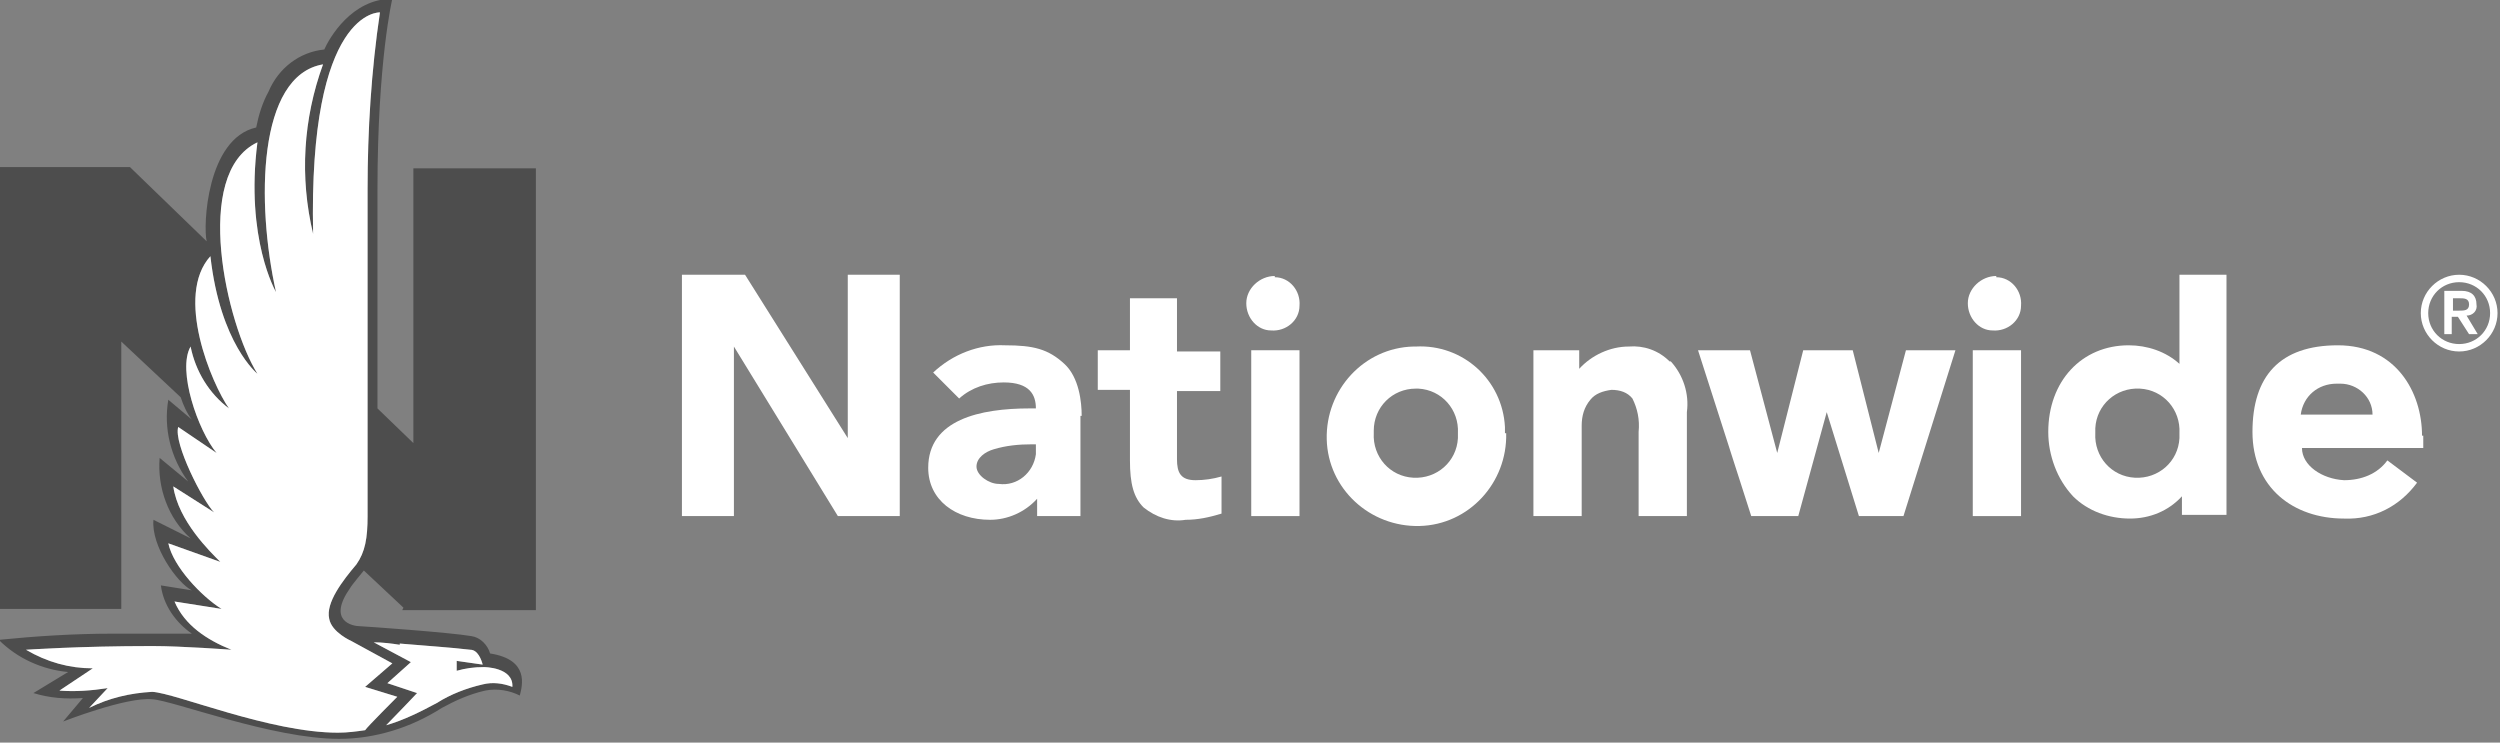 <?xml version="1.0" encoding="UTF-8"?>
<svg xmlns="http://www.w3.org/2000/svg" version="1.1" viewBox="0 0 202 60">
  <rect x="0" y="0" width="202" height="60" fill="#808080" stroke="none"/>
  <!-- Generator: Adobe Illustrator 29.2.1, SVG Export Plug-In . SVG Version: 2.1.0 Build 116)  -->
  <defs>
    <style>
      .st0 {
        fill: #fff;
      }

      .st1 {
        fill: #4d4d4d;
      }
    </style>
  </defs>
  <g id="Layer_1" focusable="false">
    <path class="st1" d="M32.5,49.3h10.8V13.6h-9.9v22.2l-2.9-2.8V15.3c0-10.4,1.2-15.4,1.2-15.4-3.3,0-5.1,3.2-5.5,4.1-2,.2-3.7,1.5-4.5,3.4-.5.9-.8,1.9-1,2.9-4,.9-4.3,8-4,9.2l-6.2-6H-.1v35.7h9.9v-21.6l4.8,4.5c.2.6.5,1.3.9,1.8l-1.9-1.6c-.4,2.3.2,4.7,1.6,6.6l-2.3-1.9c-.2,2.4.7,4.9,2.5,6.5l-3-1.5c-.2,2.1,1.9,5.1,3.1,5.7l-2.5-.4c.2,1.6,1.2,3,2.5,3.9,0,0-4.3,0-6.4,0-3.1,0-6.2.2-9.2.5,1.5,1.5,3.5,2.4,5.6,2.6l-2.8,1.7c1.3.4,2.6.5,4,.4l-1.6,1.9s5.1-2,7.2-1.8c1.7.1,9.7,3.2,15.1,3.2,2.9,0,5.8-.9,8.3-2.5,1.1-.6,2.2-1.1,3.5-1.4,1-.2,2,0,2.8.4.2-.8.8-2.9-2.4-3.4-.2-.7-.8-1.3-1.5-1.4-1.7-.3-8.8-.8-9-.8-.6,0-2.7-.4-.8-3.1.1-.2,1.1-1.4,1.1-1.4l3.2,3ZM32.3,52c2.3.2,4,.3,5.7.5.6,0,.9.8,1,1.2-.7-.1-1.4-.2-2.1-.3v.8c.7-.2,1.4-.3,2.2-.3,0,0,2.4,0,2.3,1.6-.8-.3-1.6-.4-2.4-.2-1.3.3-2.6.8-3.7,1.5-1.3.7-2.7,1.4-4.1,1.8.7-.7,2.5-2.6,2.5-2.6l-2.4-.8,1.9-1.7-3-1.6c.7,0,1.5.1,2.1.2M28.8,45.6c-1.1,1.3-2.5,3.1-2.2,4.4h0c.2,1.1,1.8,1.8,1.8,1.8l3.3,1.8-2.2,1.9,2.6.8s-2.4,2.4-2.6,2.7c-.7.1-1.4.2-2.2.2-5.5,0-13.1-3.2-15-3.3-1.8.1-3.5.5-5.1,1.3l1.5-1.6c-1.3.2-2.6.3-3.9.2l2.7-1.8c-1.9,0-3.7-.5-5.4-1.5,0,0,4.3-.3,10.2-.3,2.4,0,6.4.3,6.4.3-2-.8-3.8-2-4.6-3.9l3.8.6c-1.6-1-3.9-3.4-4.3-5.3l4.2,1.5c-.8-.8-3.4-3.3-3.8-6.1l3.3,2.1c-.9-.9-3.3-5.6-2.9-6.9l3.1,2.1c-1.5-1.8-3.2-6.7-2.1-8.6.4,2,1.5,3.8,3.1,5-1.4-2-4.4-9.1-1.5-12.3.8,7.1,3.8,9.5,3.8,9.5-2.5-4-5.3-16.2,0-18.7-1,7.8,1.5,12.1,1.5,12.1-1.6-7.2-1.5-17.5,3.8-18.4-1.6,4.4-1.9,9.1-.8,13.7C24.9.7,30.7,1,30.7,1c-.7,4.7-1,9.5-1,14.3v26.4c0,1.8-.2,2.9-.9,3.9"/>
    <path class="st0" d="M103,22.4c1.2,0,2.1,1.1,2,2.3,0,1.2-1.1,2.1-2.3,2-1.1,0-2-1-2-2.2,0-1.2,1.1-2.2,2.3-2.2"/>
    <path class="st0" d="M161.3,22.4c1.2,0,2.1,1.1,2,2.3,0,1.2-1.1,2.1-2.3,2-1.1,0-2-1-2-2.2,0-1.2,1.1-2.2,2.3-2.2"/>
    <path class="st0" d="M83.7,35.9h-.3c-1.1,0-2.1.1-3.1.4-.7.2-1.4.7-1.4,1.4s1,1.4,1.8,1.4c1.5.2,2.8-.9,3-2.4,0,0,0-.2,0-.3v-.4ZM87.3,33.6v8.1h-3.5v-1.4c-1,1.1-2.4,1.7-3.8,1.7-2.8,0-5-1.6-5-4.2,0-3.9,4.2-4.8,8.2-4.8h.5c0-1.1-.5-2.1-2.6-2.1-1.3,0-2.6.4-3.6,1.3l-2.1-2.1c1.6-1.5,3.7-2.3,5.8-2.2,2.3,0,3.5.3,4.8,1.5,1.2,1.1,1.4,3.1,1.4,4.2"/>
    <path class="st0" d="M95.1,28.3v-4.2h-3.8v4.2h-2.6v3.2h2.6v5.7c0,1.9.3,3,1.1,3.8,1,.8,2.2,1.2,3.4,1,1,0,1.9-.2,2.9-.5v-3c-.7.2-1.4.3-2.1.3-1.2,0-1.5-.6-1.5-1.7v-5.5h3.5v-3.2h-3.5Z"/>
    <path class="st0" d="M191.7,33.5c0-1.4-1.2-2.5-2.6-2.5,0,0-.2,0-.3,0-1.5,0-2.7,1-2.9,2.5h5.8ZM195.8,35.2v1h-9.8c0,1.4,1.6,2.5,3.4,2.6,1.4,0,2.7-.5,3.5-1.6l2.4,1.8c-1.4,1.9-3.5,3-5.9,2.9-4.1,0-7.4-2.5-7.4-7s2.2-7,6.9-7,6.8,3.8,6.8,7.3"/>
    <polygon class="st0" points="68.5 22.2 68.5 35.4 60.2 22.2 55.1 22.2 55.1 41.7 59.3 41.7 59.3 28 67.7 41.7 72.7 41.7 72.7 22.2 68.5 22.2"/>
    <polygon class="st0" points="154 28.3 151.8 36.6 149.7 28.3 145.7 28.3 143.6 36.6 141.4 28.3 137.2 28.3 141.5 41.7 145.3 41.7 147.6 33.3 150.2 41.7 153.8 41.7 158 28.3 154 28.3"/>
    <rect class="st0" x="101.1" y="28.3" width="3.9" height="13.4"/>
    <rect class="st0" x="159.4" y="28.3" width="3.9" height="13.4"/>
    <path class="st0" d="M134.9,29.2c-.9-.9-2.1-1.3-3.3-1.2-1.5,0-3,.7-4,1.8v-1.5h-3.7v13.4h3.9v-7.3c0-.8.2-1.5.7-2.1.4-.5,1-.7,1.7-.8.7,0,1.3.2,1.7.7.4.8.6,1.7.5,2.7v6.8h3.9v-8.4c.2-1.5-.3-3-1.3-4.1"/>
    <path class="st0" d="M176.1,35c.1-1.9-1.3-3.5-3.2-3.6-1.9-.1-3.5,1.3-3.6,3.2,0,.1,0,.3,0,.4-.1,1.9,1.3,3.5,3.2,3.6s3.5-1.3,3.6-3.2c0-.1,0-.3,0-.4M179.9,22.2v19.4h-3.6v-1.5c-1.1,1.2-2.6,1.8-4.2,1.8-1.7,0-3.4-.6-4.6-1.8-1.3-1.4-2-3.3-2-5.2,0-4.1,2.7-7,6.5-7,1.5,0,3,.5,4.1,1.5v-7.2h3.9Z"/>
    <path class="st0" d="M114.4,31.4c-1.9,0-3.4,1.5-3.4,3.4h0c0,0,0,.1,0,.2-.1,1.9,1.3,3.5,3.2,3.6,1.9.1,3.5-1.3,3.6-3.2,0-.1,0-.3,0-.4.1-1.9-1.3-3.5-3.2-3.6,0,0-.1,0-.2,0M121.7,35c.1,4-3,7.4-7,7.5-4,.1-7.4-3-7.5-7-.1-4,3-7.4,7-7.5h0c0,0,.2,0,.2,0,3.8-.2,7,2.7,7.2,6.5h0c0,.2,0,.3,0,.5"/>
    <path class="st0" d="M196.2,25.3c0-1.4,1.1-2.5,2.5-2.5,1.4,0,2.5,1.1,2.5,2.5s-1.1,2.5-2.5,2.5c-1.4,0-2.5-1.1-2.5-2.5h0M195.6,25.3c0,1.7,1.4,3.1,3.1,3.1,1.7,0,3.1-1.4,3.1-3.1,0-1.7-1.4-3.1-3.1-3.1h0c-1.7,0-3.1,1.4-3.1,3.1M198.2,24.1h.5c.4,0,.8,0,.8.5s-.4.5-.8.5h-.5v-1ZM197.5,27h.6v-1.4h.5l.9,1.4h.7l-.9-1.5c.5,0,.9-.4.8-.9h0c0-.7-.4-1.1-1.2-1.1h-1.4v3.5Z"/>
    <path class="st0" d="M32.3,52c2.3.2,4,.3,5.7.5.6,0,.9.8,1,1.2-.7-.1-1.4-.2-2.1-.3v.8c.7-.2,1.4-.3,2.2-.3,0,0,2.4,0,2.3,1.6-.8-.3-1.6-.4-2.4-.2-1.3.3-2.6.8-3.7,1.5-1.3.7-2.7,1.4-4.1,1.8.7-.7,2.5-2.6,2.5-2.6l-2.4-.8,1.9-1.7-3-1.6c.7,0,1.5.1,2.1.2M28.8,45.6c-1.1,1.3-2.5,3.1-2.2,4.4h0c.2,1.1,1.8,1.8,1.8,1.8l3.3,1.8-2.2,1.9,2.6.8s-2.4,2.4-2.6,2.7c-.7.1-1.4.2-2.2.2-5.5,0-13.1-3.2-15-3.3-1.8.1-3.5.5-5.1,1.3l1.5-1.6c-1.3.2-2.6.3-3.9.2l2.7-1.8c-1.9,0-3.7-.5-5.4-1.5,0,0,4.3-.3,10.2-.3,2.4,0,6.4.3,6.4.3-2-.8-3.8-2-4.6-3.9l3.8.6c-1.6-1-3.9-3.4-4.3-5.3l4.2,1.5c-.8-.8-3.4-3.3-3.8-6.1l3.3,2.1c-.9-.9-3.3-5.6-2.9-6.9l3.1,2.1c-1.5-1.8-3.2-6.7-2.1-8.6.4,2,1.5,3.8,3.1,5-1.4-2-4.4-9.1-1.5-12.3.8,7.1,3.8,9.5,3.8,9.5-2.5-4-5.3-16.2,0-18.7-1,7.8,1.5,12.1,1.5,12.1-1.6-7.2-1.5-17.5,3.8-18.4-1.6,4.4-1.9,9.1-.8,13.7C24.9.7,30.7,1,30.7,1c-.7,4.7-1,9.5-1,14.3v26.4c0,1.8-.2,2.9-.9,3.9"/>
  </g>
</svg>